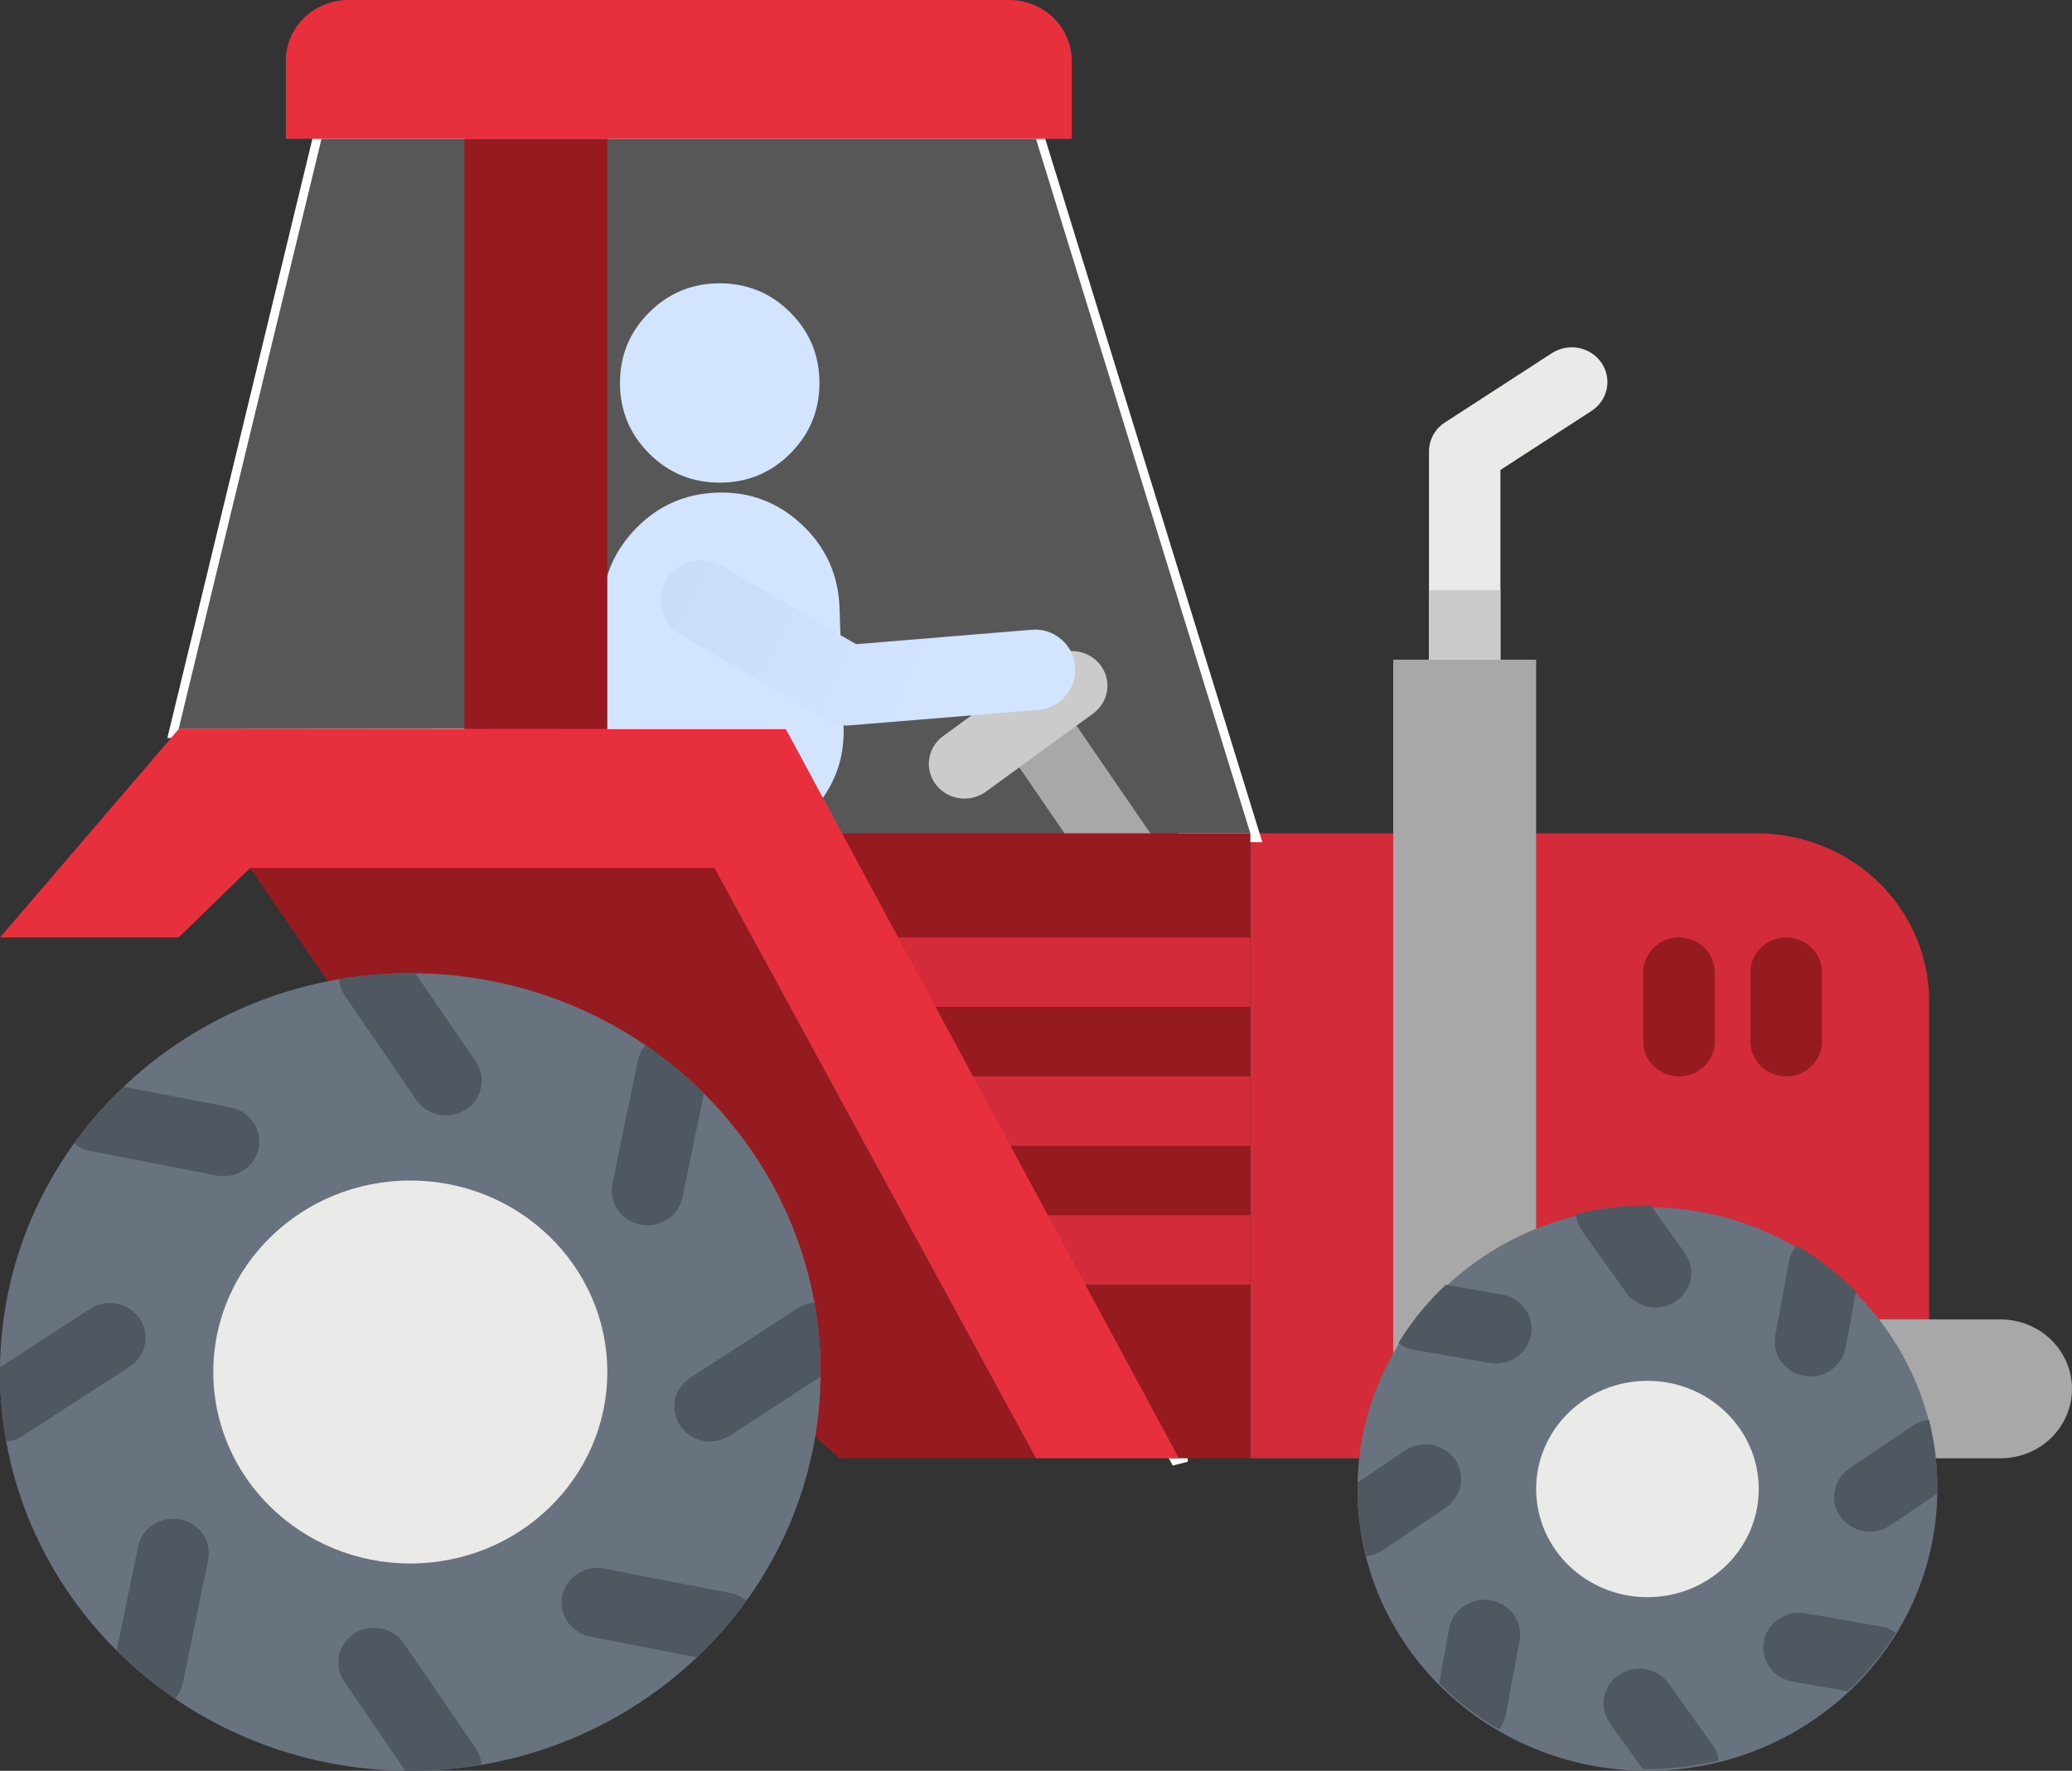 <svg width="234" height="200" viewBox="0 0 234 200" fill="none" xmlns="http://www.w3.org/2000/svg">
<rect x="0" y="0" width="234" height="200" fill="#333333" stroke="none"/>
<path d="M141.206 94.117H198.404C203.564 94.117 208.513 96.109 212.162 99.656C215.811 103.203 217.861 108.013 217.861 113.029V164.705H141.206V94.117Z" fill="#D32B39"/>
<path d="M209.793 149.02H225.931C228.071 149.02 230.123 149.846 231.637 151.317C233.15 152.788 234 154.783 234 156.863C234 158.943 233.15 160.938 231.637 162.409C230.123 163.879 228.071 164.706 225.931 164.706H217.862L209.793 149.02Z" fill="#A8A8A8"/>
<path d="M165.415 78.431C164.345 78.431 163.319 78.018 162.562 77.282C161.806 76.547 161.381 75.55 161.381 74.51V50.98C161.381 50.335 161.545 49.699 161.858 49.13C162.171 48.561 162.624 48.075 163.177 47.717L175.28 39.874C176.171 39.304 177.257 39.099 178.302 39.305C179.347 39.511 180.266 40.111 180.857 40.973C181.449 41.835 181.665 42.89 181.459 43.907C181.253 44.924 180.641 45.82 179.757 46.4L169.45 53.079V74.51C169.45 75.55 169.025 76.547 168.268 77.282C167.511 78.018 166.485 78.431 165.415 78.431Z" fill="#EAEAE8"/>
<path d="M41.69 117.647L28.242 98.04H80.69L117 164.706H94.811L41.69 117.647Z" fill="#961B20"/>
<path d="M19.685 82.235L19.535 82.853L20.171 82.853L88.344 82.793L132.696 164.943L133.636 164.705V94.617H141.205H141.882L141.682 93.97L117.476 15.539L117.367 15.186H116.998H36.308H35.915L35.822 15.568L19.685 82.235Z" fill="#EAEAE8" fill-opacity="0.2" stroke="white"/>
<path d="M157.345 74.51H173.483V164.706H157.345V74.51Z" fill="#A8A8A8"/>
<path d="M46.337 199.999C71.928 199.999 92.674 179.834 92.674 154.959C92.674 130.084 71.928 109.919 46.337 109.919C20.746 109.919 0 130.084 0 154.959C0 179.834 20.746 199.999 46.337 199.999Z" fill="#68737F"/>
<path d="M14.726 154.299L2.622 162.142C2.048 162.516 1.385 162.741 0.696 162.794C0.231 160.208 -0.002 157.587 1.09826e-05 154.961C1.09826e-05 154.78 1.10979e-05 154.593 0.005 154.412L10.253 147.775C11.143 147.229 12.217 147.044 13.246 147.257C14.275 147.471 15.177 148.067 15.761 148.918C16.344 149.769 16.563 150.808 16.369 151.813C16.176 152.818 15.586 153.71 14.726 154.299Z" fill="#4F5761"/>
<path d="M23.505 176.22L20.65 190.083C20.517 190.741 20.212 191.354 19.763 191.862C17.398 190.249 15.194 188.426 13.176 186.416L15.592 174.681C15.802 173.661 16.42 172.764 17.311 172.187C17.752 171.902 18.246 171.703 18.766 171.603C19.286 171.503 19.821 171.504 20.34 171.605C20.86 171.706 21.354 171.906 21.794 172.192C22.234 172.479 22.612 172.847 22.906 173.276C23.2 173.704 23.404 174.185 23.506 174.69C23.609 175.195 23.609 175.715 23.505 176.22Z" fill="#4F5761"/>
<path d="M29.212 129.691C29.029 130.578 28.536 131.377 27.816 131.952C27.096 132.526 26.194 132.841 25.263 132.843C24.995 132.842 24.729 132.818 24.466 132.769L10.204 129.995C9.528 129.865 8.897 129.567 8.373 129.132C10.032 126.833 11.908 124.69 13.976 122.73L26.049 125.078C26.569 125.179 27.063 125.378 27.503 125.664C27.943 125.951 28.321 126.319 28.614 126.747C28.908 127.176 29.112 127.656 29.214 128.161C29.317 128.666 29.316 129.186 29.212 129.691Z" fill="#4F5761"/>
<path d="M54.393 199.323C51.732 199.775 49.036 200.001 46.334 199.999C46.148 199.999 45.961 199.999 45.775 199.994L38.946 190.033C38.636 189.605 38.418 189.121 38.303 188.61C38.189 188.099 38.181 187.57 38.28 187.055C38.379 186.541 38.583 186.051 38.879 185.614C39.176 185.178 39.56 184.803 40.008 184.513C40.456 184.222 40.959 184.022 41.488 183.924C42.017 183.826 42.561 183.832 43.088 183.941C43.614 184.05 44.113 184.261 44.555 184.56C44.996 184.86 45.372 185.243 45.659 185.685L53.728 197.45C54.113 198.008 54.342 198.653 54.393 199.323Z" fill="#4F5761"/>
<path d="M52.608 125.323C51.718 125.899 50.628 126.108 49.58 125.904C48.531 125.7 47.608 125.1 47.015 124.235L38.946 112.47C38.561 111.912 38.331 111.267 38.28 110.597C40.94 110.145 43.635 109.919 46.334 109.921C46.521 109.921 46.712 109.921 46.899 109.926L53.727 119.882C54.022 120.31 54.226 120.791 54.329 121.297C54.432 121.802 54.432 122.322 54.328 122.828C54.224 123.333 54.018 123.814 53.723 124.242C53.428 124.67 53.049 125.037 52.608 125.323Z" fill="#4F5761"/>
<path d="M79.495 123.504L77.079 135.235C76.897 136.123 76.404 136.923 75.685 137.499C74.965 138.074 74.062 138.39 73.13 138.391C72.862 138.392 72.596 138.366 72.333 138.313C71.285 138.108 70.362 137.508 69.769 136.643C69.175 135.778 68.958 134.72 69.166 133.7L72.021 119.833C72.155 119.177 72.46 118.566 72.908 118.058C75.276 119.667 77.481 121.491 79.495 123.504Z" fill="#4F5761"/>
<path d="M84.301 180.788C82.644 183.089 80.768 185.232 78.698 187.19L66.63 184.842C65.59 184.63 64.678 184.027 64.092 183.165C63.507 182.302 63.295 181.251 63.503 180.237C63.711 179.224 64.322 178.332 65.203 177.754C66.084 177.176 67.164 176.959 68.208 177.151L82.475 179.926C83.151 180.052 83.781 180.349 84.301 180.788Z" fill="#4F5761"/>
<path d="M92.674 154.96C92.674 155.142 92.674 155.323 92.669 155.504L82.426 162.142C81.536 162.719 80.447 162.929 79.397 162.725C78.348 162.522 77.425 161.921 76.831 161.056C76.237 160.191 76.021 159.132 76.231 158.112C76.44 157.092 77.058 156.194 77.948 155.617L90.052 147.774C90.625 147.401 91.289 147.18 91.978 147.132C92.443 149.717 92.676 152.336 92.674 154.96Z" fill="#4F5761"/>
<path d="M46.337 176.586C58.625 176.586 68.586 166.903 68.586 154.959C68.586 143.016 58.625 133.333 46.337 133.333C34.049 133.333 24.088 143.016 24.088 154.959C24.088 166.903 34.049 176.586 46.337 176.586Z" fill="#EAEAE8"/>
<path d="M46.338 172.549C56.331 172.549 64.433 164.674 64.433 154.959C64.433 145.245 56.331 137.37 46.338 137.37C36.344 137.37 28.242 145.245 28.242 154.959C28.242 164.674 36.344 172.549 46.338 172.549Z" fill="#EAEAE8"/>
<path d="M186.051 200C204.134 200 218.793 185.751 218.793 168.175C218.793 150.598 204.134 136.349 186.051 136.349C167.968 136.349 153.309 150.598 153.309 168.175C153.309 185.751 167.968 200 186.051 200Z" fill="#68737F"/>
<path d="M163.234 170.304L156.118 175.118C155.577 175.481 154.955 175.711 154.303 175.79C153.64 173.235 153.306 170.61 153.309 167.976C153.309 167.804 153.309 167.628 153.314 167.456L158.625 163.868C159.059 163.564 159.551 163.347 160.072 163.23C160.594 163.113 161.134 163.098 161.662 163.186C162.189 163.273 162.693 163.462 163.145 163.741C163.597 164.02 163.987 164.384 164.293 164.81C164.598 165.237 164.814 165.719 164.926 166.228C165.038 166.736 165.045 167.262 164.947 167.773C164.848 168.284 164.646 168.771 164.352 169.206C164.058 169.641 163.678 170.014 163.234 170.304Z" fill="#4F5761"/>
<path d="M171.61 185.304L170.077 193.598C169.961 194.224 169.691 194.812 169.29 195.314C166.81 193.876 164.536 192.125 162.527 190.108L163.667 183.922C163.76 183.415 163.956 182.931 164.241 182.497C164.527 182.064 164.898 181.689 165.333 181.395C165.768 181.1 166.258 180.892 166.776 180.782C167.293 180.672 167.828 180.662 168.349 180.753C168.871 180.844 169.369 181.033 169.815 181.311C170.261 181.589 170.647 181.95 170.949 182.372C171.252 182.795 171.466 183.271 171.58 183.774C171.693 184.277 171.703 184.797 171.61 185.304Z" fill="#4F5761"/>
<path d="M172.907 150.771C172.739 151.675 172.25 152.494 171.525 153.085C170.8 153.675 169.884 153.999 168.938 154.001C168.698 154.001 168.458 153.98 168.222 153.937L159.689 152.452C159.045 152.34 158.439 152.076 157.924 151.682C159.404 149.272 161.205 147.061 163.28 145.109L169.65 146.222C170.171 146.312 170.669 146.502 171.115 146.779C171.561 147.057 171.946 147.417 172.248 147.84C172.551 148.262 172.765 148.739 172.878 149.241C172.991 149.744 173.001 150.264 172.907 150.771Z" fill="#4F5761"/>
<path d="M189.27 146.976C188.391 147.569 187.306 147.799 186.253 147.616C185.199 147.432 184.264 146.849 183.652 145.996L178.705 139.079C178.29 138.5 178.042 137.823 177.989 137.119C180.624 136.473 183.33 136.147 186.048 136.148C186.179 136.148 186.31 136.148 186.441 136.153L190.279 141.516C190.888 142.37 191.125 143.425 190.936 144.449C190.746 145.472 190.148 146.381 189.27 146.976Z" fill="#4F5761"/>
<path d="M194.086 198.835C191.458 199.479 188.757 199.803 186.047 199.801C185.87 199.801 185.694 199.801 185.517 199.796L181.821 194.634C181.518 194.211 181.304 193.734 181.191 193.231C181.078 192.728 181.068 192.208 181.162 191.701C181.255 191.193 181.451 190.709 181.737 190.276C182.023 189.842 182.394 189.467 182.829 189.173C183.265 188.879 183.755 188.671 184.273 188.561C184.791 188.451 185.326 188.441 185.847 188.532C186.369 188.623 186.867 188.814 187.313 189.092C187.759 189.37 188.145 189.731 188.447 190.154L193.395 197.07C193.77 197.595 194.007 198.201 194.086 198.835Z" fill="#4F5761"/>
<path d="M209.605 145.874L208.435 152.232C208.267 153.136 207.777 153.955 207.052 154.545C206.327 155.136 205.412 155.46 204.466 155.462C204.226 155.46 203.986 155.439 203.75 155.398C203.228 155.307 202.73 155.117 202.284 154.839C201.838 154.561 201.453 154.2 201.15 153.777C200.848 153.354 200.634 152.878 200.521 152.374C200.408 151.871 200.398 151.351 200.492 150.844L202.02 142.55C202.145 141.864 202.459 141.224 202.928 140.697C205.377 142.131 207.622 143.871 209.605 145.874Z" fill="#4F5761"/>
<path d="M214.1 184.408C212.59 186.834 210.755 189.054 208.644 191.011L202.456 189.933C201.934 189.842 201.436 189.652 200.99 189.374C200.545 189.095 200.159 188.735 199.857 188.312C199.554 187.889 199.34 187.412 199.227 186.909C199.114 186.406 199.104 185.886 199.198 185.379C199.292 184.872 199.487 184.388 199.774 183.954C200.06 183.521 200.431 183.146 200.866 182.852C201.301 182.558 201.791 182.35 202.309 182.241C202.827 182.131 203.362 182.121 203.883 182.212L212.416 183.702C213.026 183.807 213.603 184.049 214.1 184.408Z" fill="#4F5761"/>
<path d="M218.793 167.976C218.793 168.216 218.788 168.456 218.783 168.697L213.477 172.285C212.599 172.879 211.513 173.109 210.46 172.926C209.406 172.742 208.471 172.159 207.859 171.304C207.248 170.45 207.011 169.395 207.2 168.371C207.389 167.347 207.989 166.438 208.868 165.844L215.984 161.035C216.537 160.659 217.179 160.426 217.85 160.358C218.478 162.852 218.794 165.409 218.793 167.976Z" fill="#4F5761"/>
<path d="M186.053 180.392C192.995 180.392 198.623 174.922 198.623 168.174C198.623 161.427 192.995 155.957 186.053 155.957C179.111 155.957 173.484 161.427 173.484 168.174C173.484 174.922 179.111 180.392 186.053 180.392Z" fill="#EAEAE8"/>
<path d="M128.286 102.726C127.621 102.727 126.966 102.568 126.38 102.264C125.793 101.959 125.293 101.518 124.925 100.98L113.642 84.529C113.344 84.101 113.137 83.619 113.032 83.113C112.926 82.606 112.925 82.085 113.028 81.578C113.131 81.071 113.336 80.588 113.631 80.159C113.926 79.729 114.306 79.36 114.748 79.073C115.19 78.787 115.687 78.588 116.208 78.488C116.73 78.388 117.267 78.39 117.788 78.493C118.309 78.595 118.804 78.797 119.244 79.086C119.685 79.376 120.062 79.747 120.355 80.178L131.638 96.629C132.043 97.22 132.276 97.906 132.312 98.615C132.347 99.323 132.184 100.028 131.84 100.654C131.496 101.28 130.984 101.803 130.358 102.168C129.732 102.533 129.016 102.726 128.286 102.727V102.726Z" fill="#A8A8A8"/>
<path d="M108.934 90.195C108.087 90.196 107.261 89.937 106.574 89.456C105.887 88.975 105.372 88.296 105.104 87.515C104.836 86.734 104.827 85.891 105.08 85.105C105.332 84.319 105.833 83.63 106.51 83.136L118.614 74.313C119.038 74.004 119.52 73.779 120.033 73.651C120.546 73.523 121.081 73.495 121.605 73.568C122.13 73.641 122.634 73.813 123.09 74.076C123.546 74.338 123.944 74.685 124.262 75.097C124.58 75.509 124.811 75.978 124.943 76.477C125.074 76.975 125.103 77.495 125.028 78.004C124.953 78.514 124.776 79.005 124.506 79.448C124.236 79.891 123.879 80.278 123.455 80.587L111.352 89.411C110.655 89.92 109.806 90.196 108.934 90.195Z" fill="#CBCBCB"/>
<path fill-rule="evenodd" clip-rule="evenodd" d="M92.199 91.057C92.533 91.556 92.76 92.126 92.881 92.766L84.325 96.454L75.442 94.309C74.5 93.779 73.608 93.119 72.766 92.329C70.055 89.799 68.63 86.691 68.49 83.005L68.03 69.482C67.891 65.799 69.087 62.604 71.618 59.897C74.144 57.195 77.252 55.776 80.941 55.638C84.624 55.5 87.821 56.697 90.532 59.229C93.235 61.756 94.66 64.864 94.808 68.554L95.268 82.077C95.389 85.49 94.366 88.483 92.199 91.057Z" fill="#D2E4FF"/>
<path d="M81.274 32C84.396 32 87.055 33.097 89.25 35.291C91.446 37.486 92.544 40.138 92.544 43.25C92.544 46.37 91.446 49.027 89.25 51.221C87.055 53.415 84.396 54.512 81.274 54.512C78.161 54.512 75.506 53.415 73.311 51.221C71.115 49.027 70.017 46.37 70.017 43.25C70.017 40.138 71.115 37.486 73.311 35.291C75.506 33.097 78.161 32 81.274 32Z" fill="#D2E4FF"/>
<path d="M116.523 71.127C117.766 71.03 118.868 71.384 119.829 72.189C120.784 73.006 121.311 74.034 121.412 75.274C121.511 76.525 121.156 77.627 120.349 78.579C119.534 79.543 118.506 80.074 117.266 80.174L96.011 81.924C95.06 81.999 94.174 81.797 93.353 81.319L76.893 71.728C75.805 71.091 75.104 70.167 74.793 68.958C74.472 67.752 74.629 66.605 75.265 65.517C75.897 64.439 76.817 63.74 78.025 63.421C79.234 63.108 80.381 63.265 81.468 63.891L96.683 72.756L116.523 71.127Z" fill="url(#paint0_linear_1934_6281)"/>
<path d="M141.208 94.117H128.096C125.154 94.117 94.385 94.117 94.385 94.117L100.287 104.166L117.002 135.783L132.131 164.705H141.208V94.117Z" fill="#961B20"/>
<path d="M39.338 0H113.976C115.848 0 117.644 0.723 118.968 2.01C120.292 3.297 121.036 5.043 121.036 6.863V15.686H32.278V6.863C32.278 5.043 33.022 3.297 34.346 2.01C35.67 0.723 37.465 0 39.338 0Z" fill="#E82F3E"/>
<path d="M52.448 15.686H68.586V82.353H52.448V15.686Z" fill="#961B20"/>
<path d="M189.621 121.569C188.551 121.569 187.525 121.156 186.769 120.42C186.012 119.685 185.587 118.688 185.587 117.648V109.804C185.587 108.764 186.012 107.767 186.769 107.031C187.525 106.296 188.551 105.883 189.621 105.883C190.691 105.883 191.718 106.296 192.474 107.031C193.231 107.767 193.656 108.764 193.656 109.804V117.648C193.656 118.688 193.231 119.685 192.474 120.42C191.718 121.156 190.691 121.569 189.621 121.569Z" fill="#961B20"/>
<path d="M201.725 121.569C200.655 121.569 199.628 121.156 198.872 120.42C198.115 119.685 197.69 118.688 197.69 117.648V109.804C197.69 108.764 198.115 107.767 198.872 107.031C199.628 106.296 200.655 105.883 201.725 105.883C202.795 105.883 203.821 106.296 204.577 107.031C205.334 107.767 205.759 108.764 205.759 109.804V117.648C205.759 118.688 205.334 119.685 204.577 120.42C203.821 121.156 202.795 121.569 201.725 121.569Z" fill="#961B20"/>
<path d="M100.286 105.883H141.207V113.726H100.286V105.883Z" fill="#D32B39"/>
<path d="M107.863 121.569H141.207V129.412H107.863V121.569Z" fill="#D32B39"/>
<path d="M117 137.255H141.207V145.098H117V137.255Z" fill="#D32B39"/>
<path d="M0 105.882H20.172L28.241 98.039H80.689L117 164.705H133.138L88.758 82.353H20.172L0 105.882Z" fill="#E82F3E"/>
<path d="M161.381 66.666H169.45V74.51H161.381V66.666Z" fill="#CBCBCB"/>
<defs>
<linearGradient id="paint0_linear_1934_6281" x1="59.406" y1="58.77" x2="103.349" y2="79.251" gradientUnits="userSpaceOnUse">
<stop stop-color="#C6D7F1"/>
<stop offset="1" stop-color="#D2E4FF"/>
</linearGradient>
</defs>
</svg>
